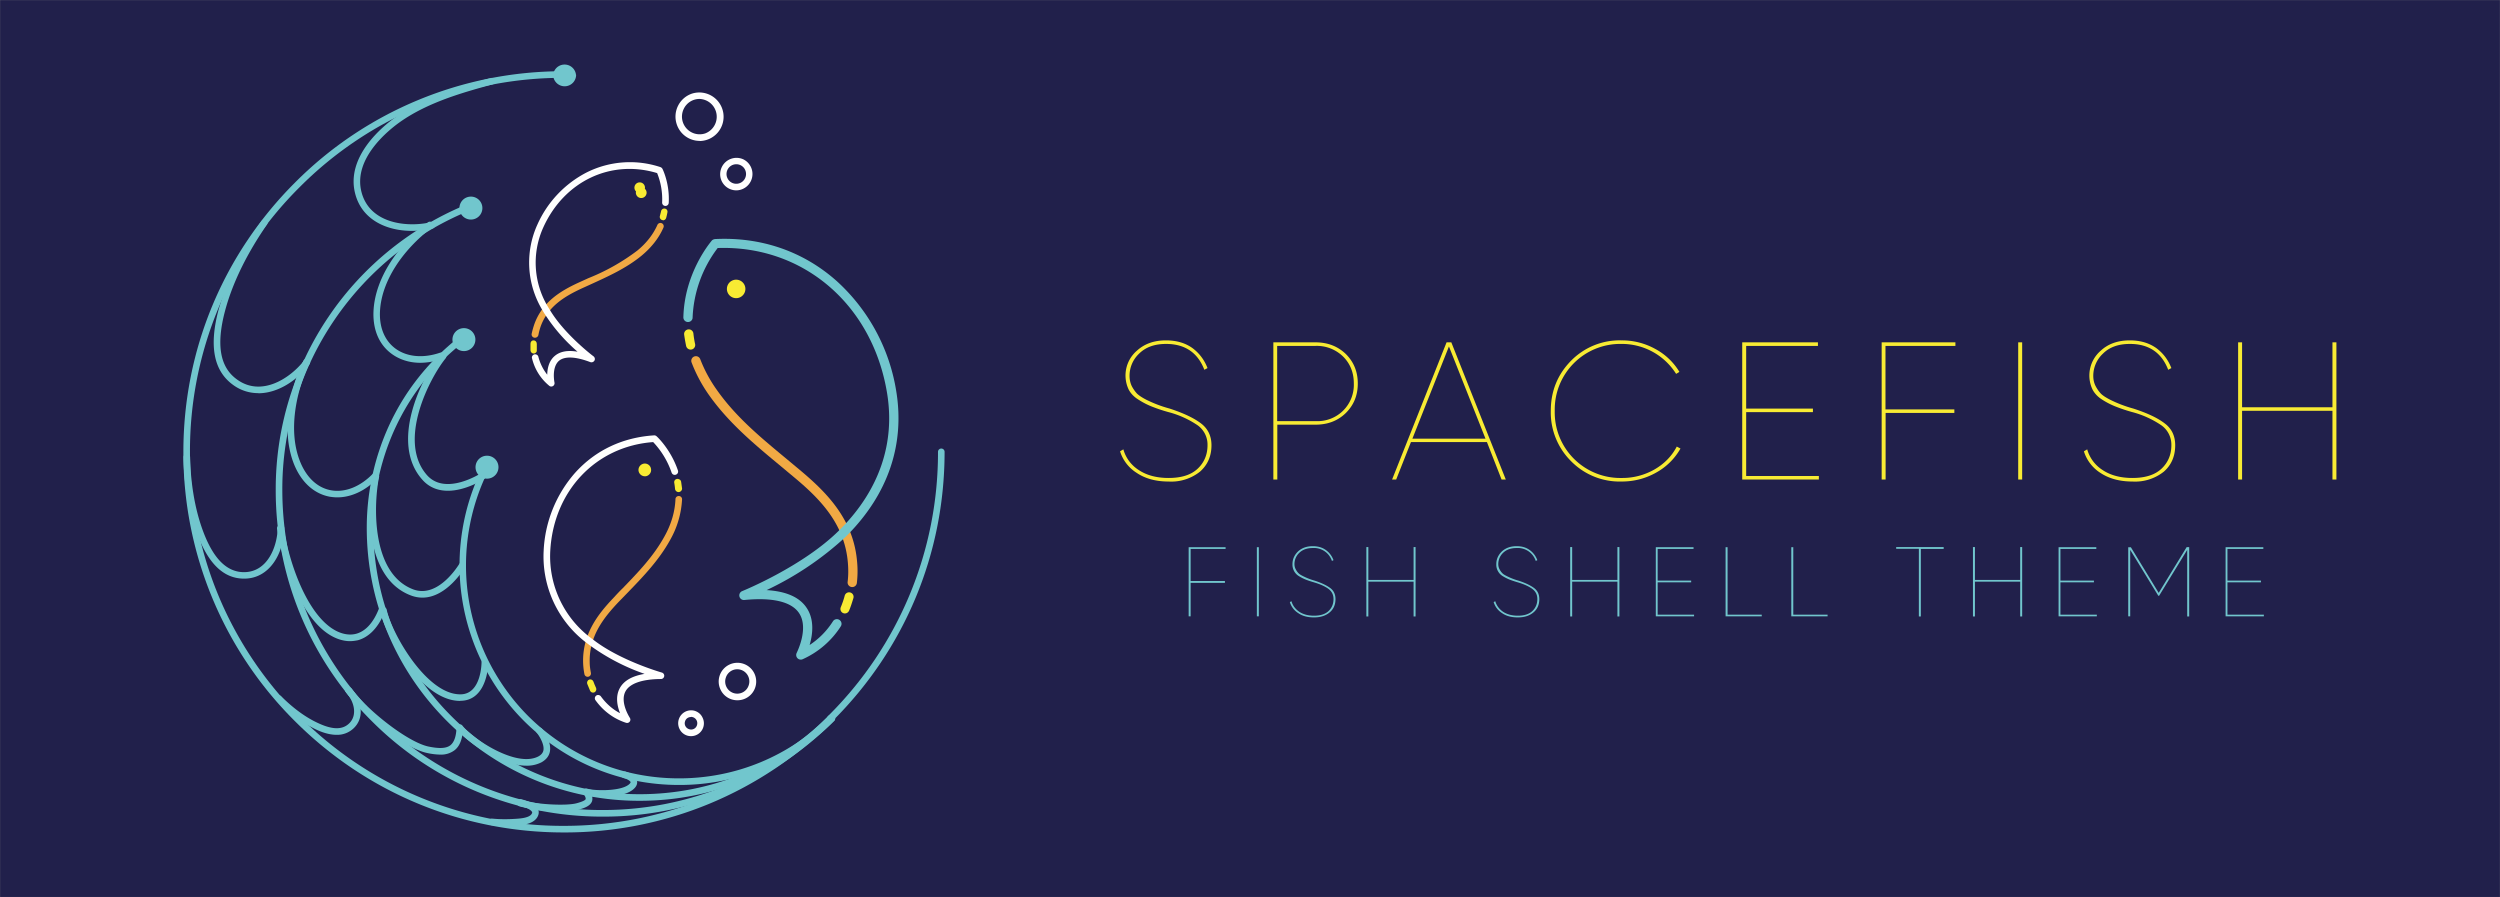 <svg viewBox="0 0 1895 680" xmlns="http://www.w3.org/2000/svg" xmlns:xlink="http://www.w3.org/1999/xlink"><rect x="0" y="0" width="1895" height="680" fill="#808080" stroke="none"/><defs><path id="a" d="M0 0h1895v680H0z"/></defs><g fill="none" fill-rule="evenodd"><mask id="b" fill="#fff"><use xlink:href="#a"/></mask><path fill="#21204B" fill-rule="nonzero" mask="url(#b)" d="M0 680h1895V0H0z"/><g fill-rule="nonzero"><path d="M514.4 373c-1.4 0-2.5-1-2.7-2.3a55 55 0 0 0-.6-4.6c-.2-1 .1-1.9.8-2.5.7-.6 1.7-.8 2.6-.4 1 .3 1.6 1 1.8 2l.7 5c.1 1.4-1 2.6-2.4 2.8h-.2" fill="#F8EB33"/><path d="M445.4 513c-1.2 0-2.2-.9-2.4-2-.6-3-.9-5.9-1-8.8-.5-21.2 10.7-36.1 23-49 2.3-2.5 4.6-5 7-7.3 12-12.4 23.3-24.2 31.5-39 5.3-9.4 8.1-19 8.5-28.5 0-1.4 1.2-2.5 2.6-2.4 1.4 0 2.5 1.2 2.4 2.6a69.5 69.5 0 0 1-9.1 30.8c-8.5 15.4-20.6 27.9-32.3 40l-7 7.2c-11.5 12.2-22.1 26-21.6 45.4 0 2.7.4 5.4.9 8a2.5 2.5 0 0 1-2.5 3" fill="#F1A944"/><path d="M449.5 525c-.9 0-1.8-.5-2.2-1.4l-2.2-5.3c-.4-1.3.3-2.7 1.5-3.2 1.3-.4 2.7.2 3.2 1.5.6 1.6 1.2 3.2 2 4.8.3.8.3 1.7-.2 2.4-.4.8-1.2 1.2-2 1.2" fill="#F8EB33"/><path d="M475.3 548l-.7-.1c-9.3-3-17.3-8.9-23.2-17.1a2.5 2.5 0 0 1 1.8-4c1 0 1.8.4 2.3 1.1 4 5.5 8.9 9.8 14.5 12.7-2-5-3.7-12.4-.3-18.8 3-5.7 9.3-9.4 18.9-11a159.4 159.4 0 0 1-44-23.5 82.1 82.1 0 0 1-32.5-70 96 96 0 0 1 24-59.1c15.4-17 36-26.7 59.8-28.2.6 0 1.3.2 1.8.7.5.4 10.8 10 16.2 26 .4 1.3-.3 2.7-1.6 3.1-1.3.5-2.7-.2-3.2-1.5a63.6 63.6 0 0 0-14-23.2c-43.5 3.2-75.5 37-78 82.5a77.3 77.3 0 0 0 32.2 67c20.3 16 52 25.1 52.4 25.2a2.5 2.5 0 0 1-.7 4.9c-14.4.1-23.7 3.4-26.9 9.4-4.4 8.3 3.3 19.9 3.3 20a2.5 2.5 0 0 1-2 3.9" fill="#FFFFFE"/><path d="M493.5 355.6c.4 2.6-1.5 5-4 5.4-2.7.3-5.1-1.5-5.5-4.2-.3-2.6 1.5-5 4.2-5.4 2.6-.3 5 1.5 5.3 4.2m9.1-188.7a2.5 2.5 0 0 1-2.4-3.2l.9-3.6a2.5 2.5 0 0 1 4-1.5c.7.6 1 1.5.8 2.4a51 51 0 0 1-.9 4c-.3 1.2-1.3 2-2.4 2" fill="#F8EB33"/><path d="M405.5 256a2.5 2.5 0 0 1-2.5-3c.5-2.4 1.2-4.8 2-7.2 6.1-16.9 19.6-25.1 33.4-31.5l7.7-3.5A158 158 0 0 0 483 190c7-5.7 12.1-12.3 15.3-19.5a2.5 2.5 0 0 1 4.6 2c-3.5 8-9.1 15.1-16.7 21.4-11.5 9.4-25 15.5-37.9 21.4l-7.7 3.5c-12.8 6-25.3 13.5-30.8 28.7-.7 2.1-1.3 4.3-1.7 6.5-.3 1.1-1.3 2-2.5 2" fill="#F1A944"/><path d="M404.6 268c-1.3 0-2.4-1-2.5-2.4v-5c0-.7.2-1.4.7-1.9.4-.5 1-.7 1.7-.7 1.4 0 2.4 1.2 2.4 2.7v4.5c.1.7 0 1.3-.5 1.9-.4.5-1 .8-1.6.9h-.2" fill="#F8EB33"/><path d="M417.9 293c-.6 0-1.2-.2-1.6-.6a38.5 38.5 0 0 1-13-20.7c-.3-.9 0-1.8.6-2.4a2.5 2.5 0 0 1 4.2 1.2c1.3 5 3.6 9.6 6.7 13.5.1-4.6 1.2-10.4 5.7-14.2 4-3.4 9.7-4.5 17.3-3.2a132.4 132.4 0 0 1-25.6-29.7l-.8-1.4a69.6 69.6 0 0 1-4-65.4 81.9 81.9 0 0 1 37.3-39.4 73.2 73.2 0 0 1 56-4c.7.3 1.2.8 1.5 1.4.2.4 5.5 11.2 4.7 25.6a2.5 2.5 0 0 1-2.6 2.4 2.5 2.5 0 0 1-2.4-2.6 53 53 0 0 0-3.8-22.3c-35-10.6-70.3 6.1-86.2 41a64.8 64.8 0 0 0 4.6 62.2c11 18.8 33.2 35.6 33.4 35.7 1 .8 1.3 2.2.7 3.2-.6 1.1-2 1.6-3.1 1.2-11.3-4.3-19.5-4.6-23.8-1-5.8 5.1-3.4 16.4-3.4 16.5a2.5 2.5 0 0 1-2.4 3" fill="#FFFFFE"/><path d="M490 147a4 4 0 1 1-7.9-1.9 4 4 0 1 1 6.7-2 4 4 0 0 1 1.2 4M523.5 265c-1.6 0-3-1.1-3.4-2.7-.6-2.9-1.1-5.7-1.5-8.6a3.5 3.5 0 0 1 3-4 3.5 3.5 0 0 1 4 3.1c.3 2.7.7 5.3 1.3 8 .2 1 0 2-.7 2.9-.6.8-1.6 1.3-2.7 1.3" fill="#F8EB33"/><path d="M646 445a3.5 3.5 0 0 1-3.5-3.9c.6-4.8.6-9.6.2-14.4-2.3-28.8-20.2-47.6-39.3-63.7l-11.5-9.6c-19.3-16-39.2-32.4-54.3-53.7a112 112 0 0 1-13.4-25 3.5 3.5 0 1 1 6.6-2.4 105 105 0 0 0 12.6 23.3c14.5 20.6 33.2 36 53 52.4l11.5 9.6c20.2 17.1 39.3 37.2 41.8 68.5.5 5.3.4 10.6-.2 15.8a3.5 3.5 0 0 1-3.5 3.1" fill="#F1A944"/><path d="M640.4 465a3.4 3.4 0 0 1-3.1-4.7c1.2-2.9 2.2-5.8 3-8.8a3.4 3.4 0 0 1 6.6 1.8c-1 3.3-2 6.5-3.3 9.6-.6 1.3-1.8 2.1-3.2 2.1" fill="#F8EB33"/><path d="M607 500a3.5 3.5 0 0 1-3.1-5.1c0-.2 9.6-18.7 1.7-30.3-5.8-8.5-20-11.9-41.4-9.8a3.5 3.5 0 0 1-1.7-6.7c.5-.2 45.8-18.6 73.3-45.8l1.9-1.9c28.9-29.4 40.9-64.8 34.7-102.4-11-67.2-63.7-112.2-128.4-110a93.2 93.2 0 0 0-19 52.7c0 1.9-1.6 3.4-3.5 3.4a3.5 3.5 0 0 1-3.5-3.6c.8-34 20.8-57.2 21.6-58.2.7-.7 1.6-1 2.5-1.1 35-1.7 67 9.4 92.3 32a143 143 0 0 1 45 83.6c6.5 40-6.2 77.5-36.8 108.5l-2 2a236.8 236.8 0 0 1-59.5 40c14.7.9 24.9 5.3 30.3 13.4 6.1 9 4.6 20.4 2.3 28.2 7-4.6 13-10.6 17.7-18a3.5 3.5 0 0 1 5.9 3.9 66.7 66.7 0 0 1-28.9 24.9c-.4.2-1 .3-1.4.3" fill="#71C6CD"/><path d="M551 218.7a7 7 0 1 0 14 .6 7 7 0 0 0-14-.6" fill="#F8EB33"/><path d="M629.5 547c-1 0-2-.6-2.3-1.5-.4-1-.2-2 .5-2.8A280.8 280.8 0 0 0 711 342.5a2.5 2.5 0 0 1 5 0c0 77-30 149.3-84.7 203.8-.5.4-1.1.7-1.8.7" fill="#71C6CD"/><path d="M427.4 631c-77 0-149.5-30-204-84.5a286.7 286.7 0 0 1-84.4-204c0-77 30-149.5 84.5-204A286.4 286.4 0 0 1 427.4 54a2.5 2.5 0 0 1 0 5A281.4 281.4 0 0 0 227 142a281.7 281.7 0 0 0-83 200.5c0 75.7 29.5 147 83 200.5a281.4 281.4 0 0 0 200.4 83c75.7 0 146.8-29.5 200.3-83a2.5 2.5 0 1 1 3.6 3.5 286.4 286.4 0 0 1-204 84.5" fill="#71C6CD"/><path d="M457 619a246.4 246.4 0 0 1-175.4-72.6A246.2 246.2 0 0 1 209 371.1a233.1 233.1 0 0 1 147-217 2.5 2.5 0 0 1 1.9 4.7A228.1 228.1 0 0 0 214 371.1c0 65 25.3 125.9 71.2 171.8A241.4 241.4 0 0 0 456.9 614c65 0 126-25.3 171.8-71.1a2.5 2.5 0 1 1 3.6 3.5A246.4 246.4 0 0 1 456.9 619" fill="#71C6CD"/><path d="M485 607a205.6 205.6 0 0 1-146.4-60.6c-39-39.1-60.6-91-60.6-146.4 0-40 13-79.3 36.7-110.6a183 183 0 0 1 34.8-35 2.5 2.5 0 0 1 3 4 178 178 0 0 0-33.8 34A179.5 179.5 0 0 0 283 400c0 54 21 104.7 59.1 142.8A200.6 200.6 0 0 0 485 602c54 0 104.7-21 142.8-59.2a2.5 2.5 0 1 1 3.6 3.6c-39.1 39-91 60.6-146.4 60.6" fill="#71C6CD"/><path d="M514.6 595c-44.4 0-86.2-17.3-117.6-48.7a166.9 166.9 0 0 1-30-194.5 2.5 2.5 0 0 1 4.4 2.3 161.8 161.8 0 0 0 29 188.7C431 573.2 471.6 590 514.7 590c43.1 0 83.6-16.8 114.1-47.2a2.5 2.5 0 1 1 3.6 3.5A165.3 165.3 0 0 1 514.6 595M312.2 175c-19.5 0-38-8.6-43-28.3-7.3-28.4 21.7-51.6 30.8-58 22.3-15.9 50-23.5 72.3-29.6a2.5 2.5 0 0 1 1.3 4.8c-21.9 6-49.2 13.5-70.7 28.8-8.4 6-35.4 27.5-28.9 52.8 6.2 24.2 34.7 27 52.3 23a2.5 2.5 0 1 1 1.2 4.8 69 69 0 0 1-15.3 1.7" fill="#71C6CD"/><path d="M318.6 275c-8.4 0-16.2-2.5-22.4-7.3-9.5-7.3-14-19.1-13-33.3 1.6-22.8 17-47.5 41.2-65.9 1.1-.8 2.7-.6 3.5.5.8 1 .6 2.7-.5 3.5-23 17.6-37.8 40.8-39.3 62.3-.9 12.4 3 22.7 11.1 29 8.8 6.8 21.4 8 34.5 3.5 1.3-.4 2.7.3 3.2 1.6.4 1.3-.3 2.7-1.6 3.1a51 51 0 0 1-16.7 3" fill="#71C6CD"/><path d="M339.5 372c-6.8 0-13.8-2.1-19.3-8.3-25-27.9-1-77 13.6-95.3a2.5 2.5 0 0 1 4 3.2c-11.9 14.6-37.1 62.8-14 88.7 14 15.5 40-1.2 40.3-1.3a2.5 2.5 0 1 1 2.8 4.2c-.9.5-13.9 8.8-27.4 8.8m-143.7-74a32 32 0 0 1-19.2-6.3c-14.7-10.7-18.3-29.5-10.8-57.4a221.4 221.4 0 0 1 32.8-67.2 2.5 2.5 0 0 1 4 2.8c-10.6 15.3-24.9 39-32 65.7-6.8 25.6-4 42.7 9 52 18.7 13.7 40.8-1.2 51-14.5a2.5 2.5 0 1 1 4 3c-9.7 12.7-24.3 22-38.8 22" fill="#71C6CD"/><path d="M255.7 377c-2 0-3.9-.2-5.8-.5-11.6-2.2-21-10.5-26.6-23.6-10.9-25.8-3.2-59 6.7-79.5a2.5 2.5 0 1 1 4.5 2.2c-9.5 19.6-16.9 51.1-6.6 75.3 4.9 11.5 13 18.9 22.9 20.7 10.7 2 22.4-2.7 32-12.7a2.5 2.5 0 0 1 3.5 3.5c-9 9.5-20 14.6-30.6 14.6" fill="#71C6CD"/><path d="M320.2 453c-2.8 0-5.8-.5-8.9-1.7-36.1-13.8-32.9-71.4-28.9-90.5.2-1 .8-1.6 1.7-2 .9-.2 1.8 0 2.5.6s1 1.5.7 2.4c-3.7 18-7 72.3 25.8 84.9 19.4 7.4 35-19.3 35.2-19.5a2.5 2.5 0 0 1 4.4 2.5c-.7 1-13.8 23.3-32.5 23.3M185 438.6c-15 0-26.5-10.6-35-32.5a178.3 178.3 0 0 1-10.9-59.6 2.5 2.5 0 0 1 2.5-2.5c1.3 0 2.5 1 2.5 2.4.3 15 2.4 37.2 10.5 58 7.7 19.7 17.7 29.3 30.4 29.3 18.2-.1 25.2-20 25.5-33.5 0-1.4 1.2-2.5 2.6-2.4a2.5 2.5 0 0 1 2.4 2.5c-.4 19-11 38.3-30.4 38.3h-.1" fill="#71C6CD"/><path d="M265.4 486c-6.4 0-13.2-2.6-19.5-7.6-18.6-14.8-31.4-49.6-35.9-77.5-.2-1.4.7-2.6 2-2.9a2.5 2.5 0 0 1 3 2.1c4.3 27 16.5 60.4 34 74.3 7 5.6 14.5 7.7 21 6 7.2-2 13.1-8.5 17.2-19 .5-1.2 2-1.8 3.2-1.3 1.3.5 2 2 1.4 3.2-5.9 15.1-14.4 20.3-20.5 22-2 .4-4 .7-6 .7" fill="#71C6CD"/><path d="M348.8 531.3c-30.5 0-57.6-51.7-60.6-68.4a2.5 2.5 0 0 1 4.9-.9c3 16.2 29.5 64.3 55.7 64.3h.5c15.6-.3 15.7-23.9 15.7-24.1a2.5 2.5 0 0 1 2.5-2.5c1.4 0 2.5 1.1 2.5 2.5 0 9.9-4.2 28.7-20.6 29h-.6M255.2 557c-7 0-13.5-3-16.4-4.4a106.6 106.6 0 0 1-29.1-21.3c-1-1-1-2.6 0-3.5 1-1 2.6-1 3.5 0 6.2 6.2 16 14.8 27.7 20.2 11 5.2 18.6 5.3 23.7.4 6.6-6.3 3.8-16.8-2.2-23.4-1-1-.8-2.6.2-3.5 1-1 2.6-.8 3.5.2 7.6 8.3 10.9 21.8 2 30.3a18 18 0 0 1-12.9 5" fill="#71C6CD"/><path d="M333.7 572a50 50 0 0 1-9.8-1.2c-17.2-3.5-49.1-28.8-61.4-45.8-.8-1.1-.6-2.7.5-3.5 1.1-.8 2.7-.6 3.5.5 11.5 16 42.5 40.6 58.4 43.9 8.3 1.7 13.4 1.4 16.5-1 2.7-2.2 4.3-6.3 4.6-12.6.1-1.4 1.3-2.5 2.7-2.4.6 0 1.2.4 1.7.9.4.5.6 1.1.6 1.8-.5 7.8-2.6 13.2-6.6 16.2a17 17 0 0 1-10.7 3.2" fill="#71C6CD"/><path d="M399 580.4c-20.3 0-46-19-52.5-27.4a2.5 2.5 0 0 1 1.7-4c.9 0 1.8.3 2.3 1 7.3 9.6 40.8 32.3 57.7 23.3 2-1.1 3.3-2.6 3.7-4.5.9-4.7-3.3-11.2-5-13.3-.8-1-.7-2.6.4-3.5 1-.8 2.6-.7 3.5.4.3.3 7.6 9.4 6 17.4-.7 3.4-2.8 6-6.3 8a24.1 24.1 0 0 1-11.5 2.6M382.9 626c-3.7 0-7.1-.2-10.3-.5a2.5 2.5 0 0 1 .5-5c5.9.6 12.8.6 20 0 6-.5 9.4-1.9 10.2-4.2a1 1 0 0 0-.1-1c-1-1.6-4.7-3.5-9.2-4.5a2.5 2.5 0 1 1 1.1-5c3 .8 10.1 2.9 12.5 7.1a6 6 0 0 1 .4 5c-2.3 6.6-11.5 7.4-14.6 7.7-3.6.3-7.1.4-10.5.4" fill="#71C6CD"/><path d="M424.6 615a115 115 0 0 1-30.9-3.8 2.5 2.5 0 1 1 1.6-4.8c10 3.3 34 4.7 42 2.4 1.5-.4 6-1.7 6.6-3 .1-.4.2-1.4-1.4-3.8a2.5 2.5 0 0 1 2-4c.8 0 1.7.4 2.2 1.2 2.2 3.2 2.8 6 2 8.3-1.4 3.5-5.7 5-10 6.2a58 58 0 0 1-14 1.3" fill="#71C6CD"/><path d="M456.8 604c-5.7 0-10.7-.6-13.2-1.4a2.5 2.5 0 1 1 1.5-4.8c5.8 1.8 27.7 2.2 32.6-4.2.1-.2.4-.6.3-.8-.4-1-3-2.5-5.3-3a2.5 2.5 0 1 1 1.4-4.9c1.2.4 7.3 2.2 8.6 6.3.4 1.3.6 3.2-1 5.4-4.4 5.7-15.5 7.4-25 7.4m-20-547.3a8.7 8.7 0 1 1-17.4 0 8.7 8.7 0 0 1 17.3 0m-71 100.1a8.7 8.7 0 1 1-17.3 0 8.7 8.7 0 0 1 17.3 0m-5.3 99.7a8.7 8.7 0 1 1-17.3 0 8.7 8.7 0 0 1 17.3 0m17.5 96.7a8.7 8.7 0 1 1-17.3 0 8.7 8.7 0 0 1 17.3 0" fill="#71C6CD"/><path d="M530.3 75a13.2 13.2 0 0 0-12 7.5 13.4 13.4 0 0 0 16.3 18.6 13.5 13.5 0 0 0-4.3-26.1zm0 31.8A18.3 18.3 0 0 1 513 94.3 18.4 18.4 0 0 1 524.4 71a18.4 18.4 0 1 1 5.8 35.9zm27.8 17.7a7.4 7.4 0 0 0-7 9.8 7.3 7.3 0 1 0 14-4.8 7.3 7.3 0 0 0-7-5zm0 19.8a12.3 12.3 0 0 1-11.6-8.4 12.4 12.4 0 0 1 17-15.1 12.4 12.4 0 0 1-5.5 23.5zm.8 363a9.1 9.1 0 0 0-8.7 6.3 9.2 9.2 0 0 0 5.7 11.7 9.1 9.1 0 0 0 11.6-5.8 9.2 9.2 0 0 0-8.6-12.2zm0 23.5a14 14 0 0 1-12.7-8 14.2 14.2 0 0 1 17.2-19.7 14.2 14.2 0 0 1-4.5 27.7zm-28.2 19.7zm-6.9-7c-2 0-3.9 1.2-4.5 3.2-.9 2.5.5 5.2 3 6 2.5.9 5.2-.4 6-3a4.8 4.8 0 0 0-4.5-6.3zm0 14.5a9.6 9.6 0 0 1-8.7-5.4 9.8 9.8 0 0 1 11.8-13.7c2.5.9 4.5 2.6 5.6 5a9.7 9.7 0 0 1-8.7 14.1z" fill="#FFFFFE"/></g><g fill-rule="nonzero"><path d="M885.8 365c-9.6 0-17.7-2.2-24.1-6.5a29.8 29.8 0 0 1-12.7-16.4l2.5-1.5a27.3 27.3 0 0 0 11.7 15.7c6 4 13.6 6 22.6 6 9.7 0 17-2.3 22-7s7.5-10.7 7.5-17.8a18 18 0 0 0-7.6-15.2 71.8 71.8 0 0 0-22.3-10 123 123 0 0 1-13-4.4 58.6 58.6 0 0 1-9.8-5.2c-3.2-2-5.6-4.6-7.1-7.5a24.8 24.8 0 0 1 6.3-29.4c5.7-5.2 13-7.8 22-7.8 8 0 14.7 2 20 5.8 5.3 3.9 9.1 9 11.5 15.2l-2.4 1.3c-5-13-14.7-19.6-29-19.6-8.7 0-15.4 2.4-20.4 7.3a23 23 0 0 0-7.3 16.9c0 2.9.6 5.5 1.7 7.8 1.2 2.3 2.6 4.2 4 5.7 1.6 1.5 3.9 3 7 4.6a95.3 95.3 0 0 0 17.7 6.7c10.4 3.4 18.3 7.1 23.7 11.2 5.3 4 8 9.6 8 16.6 0 8.2-2.9 14.9-8.7 20a35 35 0 0 1-23.8 7.5zm111.4-105.5c9.2 0 16.9 3 23 8.9 6 6 9 13.4 9 22.3 0 9-3 16.3-9 22.3-6.1 6-13.8 8.9-23 8.9h-29v41.6h-3v-104h32zm0 59.7a27.5 27.5 0 0 0 29-28.5c0-8.2-2.7-15-8.1-20.4a28.5 28.5 0 0 0-21-8.1h-29v57h29zm141 44.3l-11.1-28.4h-57.6l-11.2 28.4h-3.1l41.3-104h3.6l41.3 104h-3.2zm-67.6-31h55.4l-27.7-69.9-27.7 69.9zm158.6 32.5a51.6 51.6 0 0 1-38.4-15.5 52 52 0 0 1-15.3-38c0-15 5.1-27.6 15.3-38a51.6 51.6 0 0 1 38.4-15.5 52 52 0 0 1 25.5 6.5 47.6 47.6 0 0 1 18.3 17.4l-2.5 1.5a48.6 48.6 0 0 0-41.3-22.7 49.7 49.7 0 0 0-50.7 50.8 49.7 49.7 0 0 0 50.7 50.8 49 49 0 0 0 24.8-6.4c7.5-4.3 13.2-10.1 17-17.4l2.8 1.5a47.2 47.2 0 0 1-18.4 18.2c-8 4.5-16.7 6.8-26.2 6.8zm94.4-4.2h55.1v2.7h-58.1v-104h57.4v2.7h-54.4v47.5h50.6v2.7h-50.6v48.4zm158.6-98.6h-53v48.1h52.2v2.7h-52.1v50.5h-3v-104h55.9v2.7zm47.6-2.7h3v104h-3v-104zm86.6 105.5c-9.6 0-17.7-2.2-24.2-6.5a29.8 29.8 0 0 1-12.6-16.4l2.5-1.5a27.3 27.3 0 0 0 11.7 15.7c6 4 13.6 6 22.6 6 9.6 0 17-2.3 22-7s7.5-10.7 7.5-17.8a18 18 0 0 0-7.7-15.2 71.8 71.8 0 0 0-22.2-10 123 123 0 0 1-13-4.4 58.6 58.6 0 0 1-9.9-5.2c-3.1-2-5.5-4.6-7-7.5a24.8 24.8 0 0 1 6.3-29.4c5.6-5.2 13-7.8 22-7.8 8 0 14.6 2 20 5.8 5.3 3.9 9.1 9 11.5 15.2l-2.4 1.3c-5-13-14.7-19.6-29-19.6-8.7 0-15.5 2.4-20.4 7.3a23 23 0 0 0-7.4 16.9c0 2.9.6 5.5 1.8 7.8 1.2 2.3 2.6 4.2 4 5.7 1.5 1.5 3.9 3 7 4.6a95.3 95.3 0 0 0 17.6 6.7c10.5 3.4 18.4 7.1 23.7 11.2 5.4 4 8 9.6 8 16.6 0 8.2-2.8 14.9-8.6 20a35 35 0 0 1-23.8 7.5zM1768 259.5h3v104h-3v-52.1h-68.5v52.1h-3v-104h3v49.2h68.5v-49.2z" fill="#F8EB33"/><path d="M929 416.1h-26.5v24.3h26v1.4h-26v25.4H901v-52.4h28v1.3zm23.7-1.3h1.5v52.4h-1.5v-52.4zm43.4 53.2c-4.8 0-8.9-1-12.1-3.3a15 15 0 0 1-6.3-8.3l1.2-.7c1 3.3 2.9 5.9 5.9 8 3 2 6.8 3 11.3 3 4.8 0 8.5-1.2 11-3.6 2.5-2.4 3.7-5.4 3.7-9 0-3.2-1.2-5.7-3.8-7.7-2.6-1.9-6.3-3.6-11.1-5-2.7-.8-4.8-1.5-6.5-2.2-1.7-.7-3.4-1.6-5-2.6a10.1 10.1 0 0 1-4.7-9c0-3.8 1.5-7 4.3-9.7 2.9-2.6 6.6-3.9 11.1-3.9 4 0 7.3 1 10 3 2.6 1.9 4.5 4.4 5.7 7.6l-1.2.6a14.3 14.3 0 0 0-14.5-9.8c-4.3 0-7.7 1.2-10.2 3.6a11.7 11.7 0 0 0-3.7 8.6c0 1.4.3 2.7 1 4 .5 1 1.2 2 2 2.8.7.8 1.9 1.5 3.5 2.3a47.5 47.5 0 0 0 8.7 3.4c5.3 1.7 9.2 3.6 11.9 5.6 2.7 2 4 4.9 4 8.4 0 4.2-1.4 7.5-4.3 10-3 2.6-7 3.9-12 3.9zm75.4-53.3h1.5v52.6h-1.5v-26.4h-34.3v26.4h-1.5v-52.6h1.5v24.9h34.3v-24.9zm79 53.3c-4.7 0-8.8-1-12-3.3a15 15 0 0 1-6.3-8.3l1.2-.7c1 3.3 2.9 5.9 5.9 8 3 2 6.8 3 11.3 3 4.8 0 8.5-1.2 11-3.6 2.5-2.4 3.7-5.4 3.7-9 0-3.2-1.2-5.7-3.8-7.7-2.6-1.9-6.3-3.6-11.1-5-2.7-.8-4.8-1.5-6.5-2.2-1.7-.7-3.4-1.6-5-2.6a10.1 10.1 0 0 1-4.7-9c0-3.8 1.5-7 4.3-9.7 2.9-2.6 6.6-3.9 11.1-3.9 4 0 7.3 1 10 3 2.6 1.9 4.5 4.4 5.7 7.6l-1.2.6a14.3 14.3 0 0 0-14.5-9.8c-4.3 0-7.7 1.2-10.2 3.6a11.7 11.7 0 0 0-3.7 8.6c0 1.4.3 2.7 1 4 .5 1 1.2 2 2 2.8.7.8 1.9 1.5 3.5 2.3a47.5 47.5 0 0 0 8.7 3.4c5.3 1.7 9.2 3.6 11.9 5.6 2.7 2 4 4.9 4 8.4 0 4.2-1.4 7.5-4.3 10-3 2.6-6.9 3.9-12 3.9zm75.5-53.3h1.5v52.6h-1.5v-26.4h-34.3v26.4h-1.5v-52.6h1.5v24.9h34.3v-24.9zm30.5 51.2h27.6v1.3h-29v-52.4h28.6v1.3h-27.2v24h25.4v1.3h-25.4V466zm52.9 0h26v1.3H1308v-52.4h1.5v51.1zm49.9 0h26v1.3h-27.5v-52.4h1.5v51.1zm114-51.2v1.4H1456v51.2h-1.5V416h-17.2v-1.3h35.8zm58 0h1.5v52.6h-1.5v-26.4H1497v26.4h-1.5v-52.6h1.5v24.9h34.3v-24.9zm30.5 51.2h27.6v1.3h-29v-52.4h28.6v1.3h-27.2v24h25.4v1.3h-25.4V466zm97.6-51.2v52.6h-1.5v-50.5l-21.3 34.8h-.6l-21.3-34.8v50.4h-1.5v-52.4h2l21.1 34.6 21.2-34.7h2zm29 51.2h27.6v1.3h-29v-52.4h28.6v1.3h-27.2v24h25.4v1.3h-25.4V466z" fill="#71C6CD"/></g></g></svg>